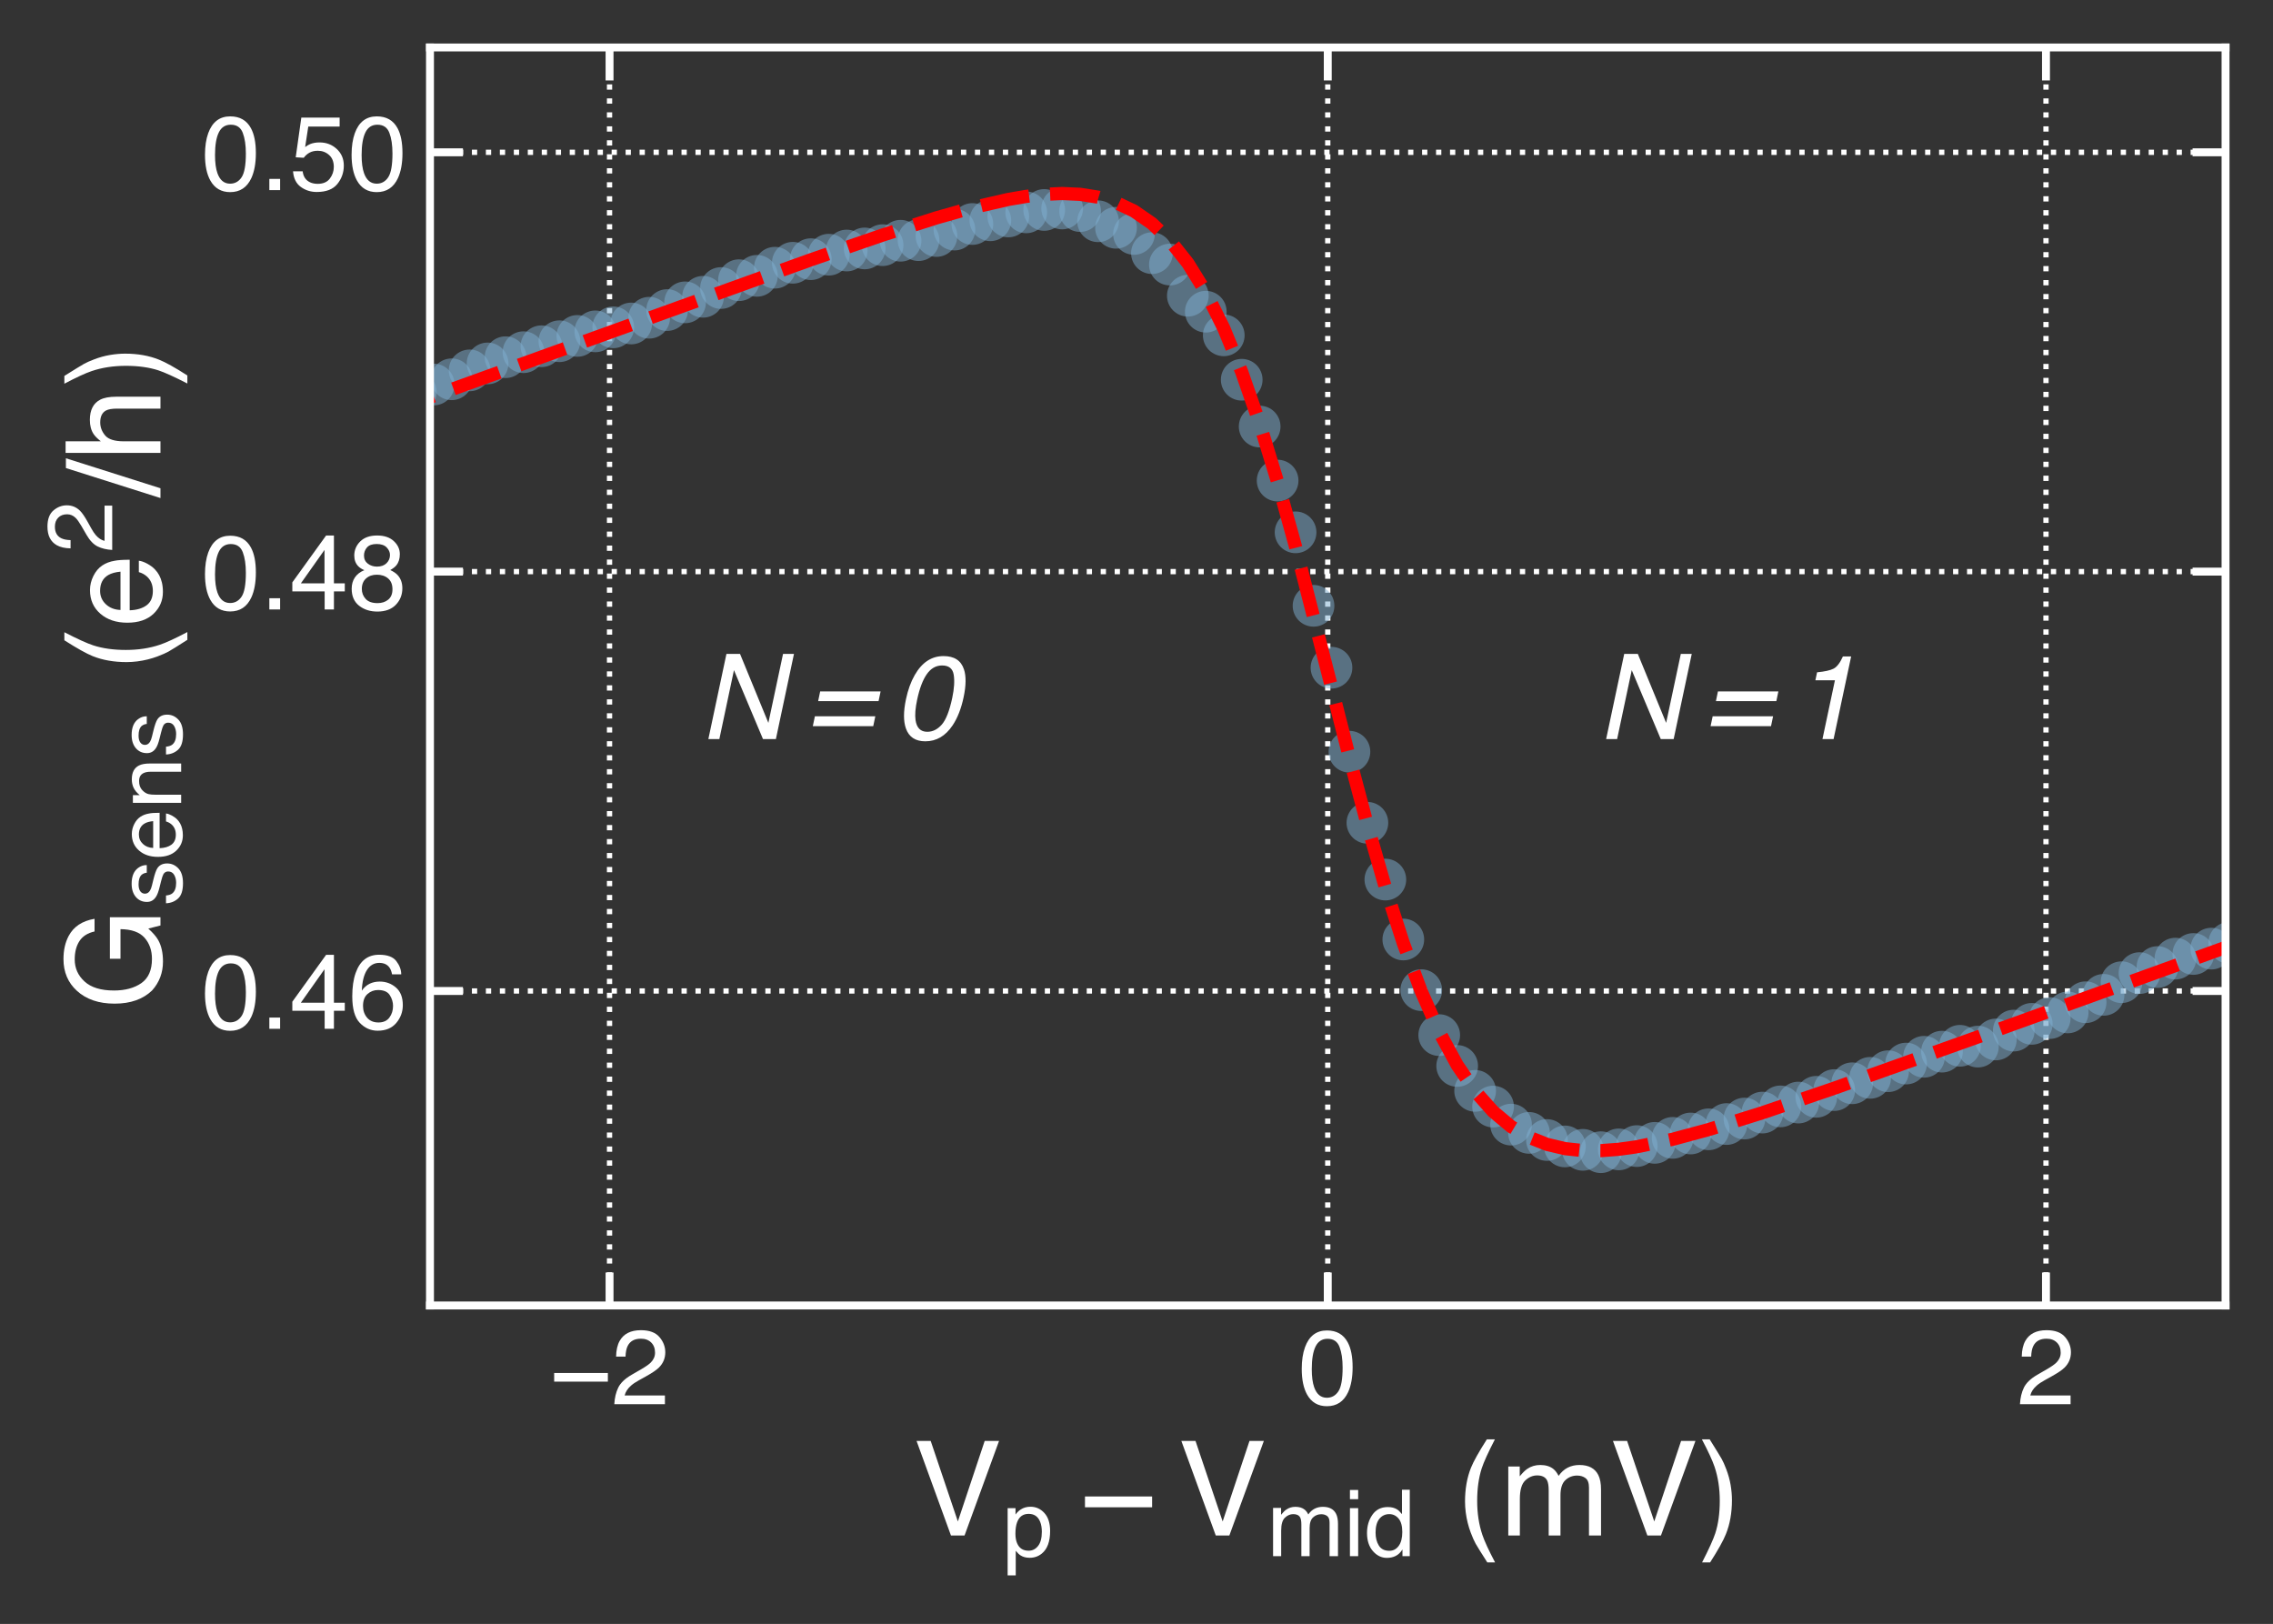 <?xml version="1.0" encoding="utf-8" standalone="no"?>
<!DOCTYPE svg PUBLIC "-//W3C//DTD SVG 1.1//EN"
  "http://www.w3.org/Graphics/SVG/1.1/DTD/svg11.dtd">
<!-- Created with matplotlib (http://matplotlib.org/) -->
<svg height="246.357pt" version="1.1" viewBox="0 0 344.858 246.357" width="344.858pt" xmlns="http://www.w3.org/2000/svg" xmlns:xlink="http://www.w3.org/1999/xlink">
 <rect x="0" y="0" width="344.858" height="246.357" fill="#333333" stroke="none"/>
 <defs>
  <style type="text/css">
*{stroke-linecap:butt;stroke-linejoin:round;}
  </style>
 </defs>
 <g id="figure_1">
  <g id="patch_1">
   <path d="M 0 246.357 
L 344.858 246.357 
L 344.858 0 
L 0 0 
z
" style="fill:none;"/>
  </g>
  <g id="axes_1">
   <g id="patch_2">
    <path d="M 65.237 198.044 
L 337.658 198.044 
L 337.658 7.2 
L 65.237 7.2 
z
" style="fill:none;"/>
   </g>
   <g id="matplotlib.axis_1">
    <g id="xtick_1">
     <g id="line2d_1">
      <path clip-path="url(#p0fcc541471)" d="M 92.48 198.044 
L 92.48 7.2 
" style="fill:none;stroke:#ffffff;stroke-dasharray:0.8,1.32;stroke-dashoffset:0;stroke-width:0.8;"/>
     </g>
     <g id="line2d_2">
      <defs>
       <path d="M 0 0 
L 0 -5 
" id="md309f6bdb4" style="stroke:#ffffff;stroke-width:1.2;"/>
      </defs>
      <g>
       <use style="fill:#ffffff;stroke:#ffffff;stroke-width:1.2;" x="92.48" xlink:href="#md309f6bdb4" y="198.044"/>
      </g>
     </g>
     <g id="line2d_3">
      <defs>
       <path d="M 0 0 
L 0 5 
" id="me3ece46b9e" style="stroke:#ffffff;stroke-width:1.2;"/>
      </defs>
      <g>
       <use style="fill:#ffffff;stroke:#ffffff;stroke-width:1.2;" x="92.48" xlink:href="#me3ece46b9e" y="7.2"/>
      </g>
     </g>
     <g id="text_1">
      <!-- −2 -->
      <defs>
       <path d="M 55.422 29.594 
L 55.422 21.391 
L 4.5 21.391 
L 4.5 29.594 
z
" id="Helvetica-2212"/>
       <path d="M 3.125 0 
Q 3.609 9.031 6.859 15.719 
Q 10.109 22.406 19.531 27.875 
L 28.906 33.297 
Q 35.203 36.969 37.75 39.547 
Q 41.75 43.609 41.75 48.828 
Q 41.75 54.938 38.078 58.516 
Q 34.422 62.109 28.328 62.109 
Q 19.281 62.109 15.828 55.281 
Q 13.969 51.609 13.766 45.125 
L 4.828 45.125 
Q 4.984 54.25 8.203 60.016 
Q 13.922 70.172 28.375 70.172 
Q 40.375 70.172 45.922 63.672 
Q 51.469 57.172 51.469 49.219 
Q 51.469 40.828 45.562 34.859 
Q 42.141 31.391 33.297 26.469 
L 26.609 22.75 
Q 21.828 20.125 19.094 17.719 
Q 14.203 13.484 12.938 8.297 
L 51.125 8.297 
L 51.125 0 
L 3.125 0 
z
" id="Helvetica-32"/>
      </defs>
      <g style="fill:#ffffff;" transform="translate(83.358 213.022)scale(0.16 -0.16)">
       <use xlink:href="#Helvetica-2212"/>
       <use x="58.398" xlink:href="#Helvetica-32"/>
      </g>
     </g>
    </g>
    <g id="xtick_2">
     <g id="line2d_4">
      <path clip-path="url(#p0fcc541471)" d="M 201.447 198.044 
L 201.447 7.2 
" style="fill:none;stroke:#ffffff;stroke-dasharray:0.8,1.32;stroke-dashoffset:0;stroke-width:0.8;"/>
     </g>
     <g id="line2d_5">
      <g>
       <use style="fill:#ffffff;stroke:#ffffff;stroke-width:1.2;" x="201.447" xlink:href="#md309f6bdb4" y="198.044"/>
      </g>
     </g>
     <g id="line2d_6">
      <g>
       <use style="fill:#ffffff;stroke:#ffffff;stroke-width:1.2;" x="201.447" xlink:href="#me3ece46b9e" y="7.2"/>
      </g>
     </g>
     <g id="text_2">
      <!-- 0 -->
      <defs>
       <path d="M 27.047 69.922 
Q 40.625 69.922 46.688 58.734 
Q 51.375 50.094 51.375 35.062 
Q 51.375 20.797 47.125 11.469 
Q 40.969 -1.906 27 -1.906 
Q 14.406 -1.906 8.25 9.031 
Q 3.125 18.172 3.125 33.547 
Q 3.125 45.453 6.203 54 
Q 11.969 69.922 27.047 69.922 
z
M 26.953 6.109 
Q 33.797 6.109 37.844 12.156 
Q 41.891 18.219 41.891 34.719 
Q 41.891 46.625 38.953 54.312 
Q 36.031 62.016 27.594 62.016 
Q 19.828 62.016 16.234 54.703 
Q 12.641 47.406 12.641 33.203 
Q 12.641 22.516 14.938 16.016 
Q 18.453 6.109 26.953 6.109 
z
" id="Helvetica-30"/>
      </defs>
      <g style="fill:#ffffff;" transform="translate(196.999 213.022)scale(0.16 -0.16)">
       <use xlink:href="#Helvetica-30"/>
      </g>
     </g>
    </g>
    <g id="xtick_3">
     <g id="line2d_7">
      <path clip-path="url(#p0fcc541471)" d="M 310.416 198.044 
L 310.416 7.2 
" style="fill:none;stroke:#ffffff;stroke-dasharray:0.8,1.32;stroke-dashoffset:0;stroke-width:0.8;"/>
     </g>
     <g id="line2d_8">
      <g>
       <use style="fill:#ffffff;stroke:#ffffff;stroke-width:1.2;" x="310.416" xlink:href="#md309f6bdb4" y="198.044"/>
      </g>
     </g>
     <g id="line2d_9">
      <g>
       <use style="fill:#ffffff;stroke:#ffffff;stroke-width:1.2;" x="310.416" xlink:href="#me3ece46b9e" y="7.2"/>
      </g>
     </g>
     <g id="text_3">
      <!-- 2 -->
      <g style="fill:#ffffff;" transform="translate(305.967 213.022)scale(0.16 -0.16)">
       <use xlink:href="#Helvetica-32"/>
      </g>
     </g>
    </g>
    <g id="text_4">
     <!-- $V_{p} - V_{mid}$ (mV) -->
     <defs>
      <path d="M 13.281 71.734 
L 33.891 10.641 
L 54.25 71.734 
L 65.141 71.734 
L 38.969 0 
L 28.656 0 
L 2.547 71.734 
z
" id="Helvetica-56"/>
      <path d="M 28.516 5.906 
Q 34.672 5.906 38.75 11.062 
Q 42.828 16.219 42.828 26.469 
Q 42.828 32.719 41.016 37.203 
Q 37.594 45.844 28.516 45.844 
Q 19.391 45.844 16.016 36.719 
Q 14.203 31.844 14.203 24.312 
Q 14.203 18.266 16.016 14.016 
Q 19.438 5.906 28.516 5.906 
z
M 5.766 52.047 
L 14.312 52.047 
L 14.312 45.125 
Q 16.938 48.688 20.062 50.641 
Q 24.516 53.562 30.516 53.562 
Q 39.406 53.562 45.609 46.75 
Q 51.812 39.938 51.812 27.297 
Q 51.812 10.203 42.875 2.875 
Q 37.203 -1.766 29.688 -1.766 
Q 23.781 -1.766 19.781 0.828 
Q 17.438 2.297 14.547 5.859 
L 14.547 -20.844 
L 5.766 -20.844 
z
" id="Helvetica-70"/>
      <path d="M 6.453 52.297 
L 15.141 52.297 
L 15.141 44.875 
Q 18.266 48.734 20.797 50.484 
Q 25.141 53.469 30.672 53.469 
Q 36.922 53.469 40.719 50.391 
Q 42.875 48.641 44.625 45.219 
Q 47.562 49.422 51.516 51.438 
Q 55.469 53.469 60.406 53.469 
Q 70.953 53.469 74.75 45.844 
Q 76.812 41.75 76.812 34.812 
L 76.812 0 
L 67.672 0 
L 67.672 36.328 
Q 67.672 41.547 65.062 43.5 
Q 62.453 45.453 58.688 45.453 
Q 53.516 45.453 49.781 41.984 
Q 46.047 38.531 46.047 30.422 
L 46.047 0 
L 37.109 0 
L 37.109 34.125 
Q 37.109 39.453 35.844 41.891 
Q 33.844 45.562 28.375 45.562 
Q 23.391 45.562 19.312 41.703 
Q 15.234 37.844 15.234 27.734 
L 15.234 0 
L 6.453 0 
z
" id="Helvetica-6d"/>
      <path d="M 6.453 52.047 
L 15.375 52.047 
L 15.375 0 
L 6.453 0 
z
M 6.453 71.734 
L 15.375 71.734 
L 15.375 61.766 
L 6.453 61.766 
z
" id="Helvetica-69"/>
      <path d="M 12.016 25.531 
Q 12.016 17.141 15.578 11.469 
Q 19.141 5.812 27 5.812 
Q 33.109 5.812 37.031 11.062 
Q 40.969 16.312 40.969 26.125 
Q 40.969 36.031 36.906 40.797 
Q 32.859 45.562 26.906 45.562 
Q 20.266 45.562 16.141 40.484 
Q 12.016 35.406 12.016 25.531 
z
M 25.25 53.219 
Q 31.25 53.219 35.297 50.688 
Q 37.641 49.219 40.625 45.562 
L 40.625 71.969 
L 49.078 71.969 
L 49.078 0 
L 41.156 0 
L 41.156 7.281 
Q 38.094 2.438 33.891 0.281 
Q 29.688 -1.859 24.266 -1.859 
Q 15.531 -1.859 9.125 5.484 
Q 2.734 12.844 2.734 25.047 
Q 2.734 36.469 8.562 44.844 
Q 14.406 53.219 25.25 53.219 
z
" id="Helvetica-64"/>
      <path id="Helvetica-20"/>
      <path d="M 29.594 72.906 
Q 21.922 58.016 19.625 50.984 
Q 16.156 40.281 16.156 26.266 
Q 16.156 12.109 20.125 0.391 
Q 22.562 -6.844 29.734 -20.406 
L 23.828 -20.406 
Q 16.703 -9.281 14.984 -6.203 
Q 13.281 -3.125 11.281 2.156 
Q 8.547 9.375 7.469 17.578 
Q 6.938 21.828 6.938 25.688 
Q 6.938 40.141 11.469 51.422 
Q 14.359 58.594 23.484 72.906 
z
" id="Helvetica-28"/>
      <path d="M 3.469 -20.406 
Q 11.234 -5.281 13.484 1.656 
Q 16.891 12.156 16.891 26.266 
Q 16.891 40.375 12.938 52.094 
Q 10.5 59.328 3.328 72.906 
L 9.234 72.906 
Q 16.75 60.891 18.328 58.078 
Q 19.922 55.281 21.781 50.344 
Q 24.125 44.234 25.125 38.281 
Q 26.125 32.328 26.125 26.812 
Q 26.125 12.359 21.531 1.031 
Q 18.656 -6.25 9.578 -20.406 
z
" id="Helvetica-29"/>
     </defs>
     <g style="fill:#ffffff;" transform="translate(138.548 232.957)scale(0.2 -0.2)">
      <use transform="translate(0 0.094)" xlink:href="#Helvetica-56"/>
      <use transform="translate(67.614 -15.595)scale(0.7)" xlink:href="#Helvetica-70"/>
      <use transform="translate(125.82 0.094)" xlink:href="#Helvetica-2212"/>
      <use transform="translate(200.879 0.094)" xlink:href="#Helvetica-56"/>
      <use transform="translate(268.493 -15.595)scale(0.7)" xlink:href="#Helvetica-6d"/>
      <use transform="translate(326.804 -15.595)scale(0.7)" xlink:href="#Helvetica-69"/>
      <use transform="translate(342.355 -15.595)scale(0.7)" xlink:href="#Helvetica-64"/>
      <use transform="translate(383.901 0.094)" xlink:href="#Helvetica-20"/>
      <use transform="translate(411.684 0.094)" xlink:href="#Helvetica-28"/>
      <use transform="translate(444.985 0.094)" xlink:href="#Helvetica-6d"/>
      <use transform="translate(528.286 0.094)" xlink:href="#Helvetica-56"/>
      <use transform="translate(594.985 0.094)" xlink:href="#Helvetica-29"/>
     </g>
    </g>
   </g>
   <g id="matplotlib.axis_2">
    <g id="ytick_1">
     <g id="line2d_10">
      <path clip-path="url(#p0fcc541471)" d="M 65.237 150.333 
L 337.658 150.333 
" style="fill:none;stroke:#ffffff;stroke-dasharray:0.8,1.32;stroke-dashoffset:0;stroke-width:0.8;"/>
     </g>
     <g id="line2d_11">
      <defs>
       <path d="M 0 0 
L 5 0 
" id="mf4471d8f8a" style="stroke:#ffffff;stroke-width:1.2;"/>
      </defs>
      <g>
       <use style="fill:#ffffff;stroke:#ffffff;stroke-width:1.2;" x="65.237" xlink:href="#mf4471d8f8a" y="150.333"/>
      </g>
     </g>
     <g id="line2d_12">
      <defs>
       <path d="M 0 0 
L -5 0 
" id="m86f8fcb2cc" style="stroke:#ffffff;stroke-width:1.2;"/>
      </defs>
      <g>
       <use style="fill:#ffffff;stroke:#ffffff;stroke-width:1.2;" x="337.658" xlink:href="#m86f8fcb2cc" y="150.333"/>
      </g>
     </g>
     <g id="text_5">
      <!-- 0.46 -->
      <defs>
       <path d="M 8.547 10.641 
L 18.75 10.641 
L 18.75 0 
L 8.547 0 
z
" id="Helvetica-2e"/>
       <path d="M 33.062 24.75 
L 33.062 56.453 
L 10.641 24.75 
z
M 33.203 0 
L 33.203 17.094 
L 2.547 17.094 
L 2.547 25.688 
L 34.578 70.125 
L 42 70.125 
L 42 24.75 
L 52.297 24.75 
L 52.297 17.094 
L 42 17.094 
L 42 0 
z
" id="Helvetica-34"/>
       <path d="M 29.25 70.219 
Q 40.969 70.219 45.578 64.141 
Q 50.203 58.062 50.203 51.609 
L 41.5 51.609 
Q 40.719 55.766 39.016 58.109 
Q 35.844 62.5 29.391 62.5 
Q 22.016 62.5 17.672 55.688 
Q 13.328 48.875 12.844 36.188 
Q 15.875 40.625 20.453 42.828 
Q 24.656 44.781 29.828 44.781 
Q 38.625 44.781 45.156 39.156 
Q 51.703 33.547 51.703 22.406 
Q 51.703 12.891 45.5 5.531 
Q 39.312 -1.812 27.828 -1.812 
Q 18.016 -1.812 10.891 5.641 
Q 3.766 13.094 3.766 30.719 
Q 3.766 43.75 6.938 52.828 
Q 13.031 70.219 29.25 70.219 
z
M 28.609 6 
Q 35.547 6 38.984 10.656 
Q 42.438 15.328 42.438 21.688 
Q 42.438 27.047 39.359 31.906 
Q 36.281 36.766 28.172 36.766 
Q 22.516 36.766 18.234 33 
Q 13.969 29.25 13.969 21.688 
Q 13.969 15.047 17.844 10.516 
Q 21.734 6 28.609 6 
z
" id="Helvetica-36"/>
      </defs>
      <g style="fill:#ffffff;" transform="translate(30.6 156.072)scale(0.16 -0.16)">
       <use xlink:href="#Helvetica-30"/>
       <use x="55.615" xlink:href="#Helvetica-2e"/>
       <use x="83.398" xlink:href="#Helvetica-34"/>
       <use x="139.014" xlink:href="#Helvetica-36"/>
      </g>
     </g>
    </g>
    <g id="ytick_2">
     <g id="line2d_13">
      <path clip-path="url(#p0fcc541471)" d="M 65.237 86.718 
L 337.658 86.718 
" style="fill:none;stroke:#ffffff;stroke-dasharray:0.8,1.32;stroke-dashoffset:0;stroke-width:0.8;"/>
     </g>
     <g id="line2d_14">
      <g>
       <use style="fill:#ffffff;stroke:#ffffff;stroke-width:1.2;" x="65.237" xlink:href="#mf4471d8f8a" y="86.718"/>
      </g>
     </g>
     <g id="line2d_15">
      <g>
       <use style="fill:#ffffff;stroke:#ffffff;stroke-width:1.2;" x="337.658" xlink:href="#m86f8fcb2cc" y="86.718"/>
      </g>
     </g>
     <g id="text_6">
      <!-- 0.48 -->
      <defs>
       <path d="M 27.203 40.625 
Q 33.016 40.625 36.281 43.875 
Q 39.547 47.125 39.547 51.609 
Q 39.547 55.516 36.422 58.781 
Q 33.297 62.062 26.906 62.062 
Q 20.562 62.062 17.719 58.781 
Q 14.891 55.516 14.891 51.125 
Q 14.891 46.188 18.547 43.406 
Q 22.219 40.625 27.203 40.625 
z
M 27.734 6 
Q 33.844 6 37.859 9.297 
Q 41.891 12.594 41.891 19.141 
Q 41.891 25.922 37.734 29.438 
Q 33.594 32.953 27.094 32.953 
Q 20.797 32.953 16.812 29.359 
Q 12.844 25.781 12.844 19.438 
Q 12.844 13.969 16.484 9.984 
Q 20.125 6 27.734 6 
z
M 15.234 37.25 
Q 11.578 38.812 9.516 40.922 
Q 5.672 44.828 5.672 51.078 
Q 5.672 58.891 11.328 64.5 
Q 17 70.125 27.391 70.125 
Q 37.453 70.125 43.156 64.812 
Q 48.875 59.516 48.875 52.438 
Q 48.875 45.906 45.562 41.844 
Q 43.703 39.547 39.797 37.359 
Q 44.141 35.359 46.625 32.766 
Q 51.266 27.875 51.266 20.062 
Q 51.266 10.844 45.062 4.422 
Q 38.875 -2 27.547 -2 
Q 17.328 -2 10.266 3.531 
Q 3.219 9.078 3.219 19.625 
Q 3.219 25.828 6.25 30.344 
Q 9.281 34.859 15.234 37.25 
z
" id="Helvetica-38"/>
      </defs>
      <g style="fill:#ffffff;" transform="translate(30.6 92.457)scale(0.16 -0.16)">
       <use xlink:href="#Helvetica-30"/>
       <use x="55.615" xlink:href="#Helvetica-2e"/>
       <use x="83.398" xlink:href="#Helvetica-34"/>
       <use x="139.014" xlink:href="#Helvetica-38"/>
      </g>
     </g>
    </g>
    <g id="ytick_3">
     <g id="line2d_16">
      <path clip-path="url(#p0fcc541471)" d="M 65.237 23.104 
L 337.658 23.104 
" style="fill:none;stroke:#ffffff;stroke-dasharray:0.8,1.32;stroke-dashoffset:0;stroke-width:0.8;"/>
     </g>
     <g id="line2d_17">
      <g>
       <use style="fill:#ffffff;stroke:#ffffff;stroke-width:1.2;" x="65.237" xlink:href="#mf4471d8f8a" y="23.104"/>
      </g>
     </g>
     <g id="line2d_18">
      <g>
       <use style="fill:#ffffff;stroke:#ffffff;stroke-width:1.2;" x="337.658" xlink:href="#m86f8fcb2cc" y="23.104"/>
      </g>
     </g>
     <g id="text_7">
      <!-- 0.50 -->
      <defs>
       <path d="M 12.359 17.828 
Q 13.234 10.297 19.344 7.422 
Q 22.469 5.953 26.562 5.953 
Q 34.375 5.953 38.125 10.938 
Q 41.891 15.922 41.891 21.969 
Q 41.891 29.297 37.422 33.297 
Q 32.953 37.312 26.703 37.312 
Q 22.172 37.312 18.922 35.547 
Q 15.672 33.797 13.375 30.672 
L 5.766 31.109 
L 11.078 68.75 
L 47.406 68.75 
L 47.406 60.25 
L 17.672 60.25 
L 14.703 40.828 
Q 17.141 42.672 19.344 43.609 
Q 23.25 45.219 28.375 45.219 
Q 37.984 45.219 44.672 39.016 
Q 51.375 32.812 51.375 23.297 
Q 51.375 13.375 45.234 5.797 
Q 39.109 -1.766 25.688 -1.766 
Q 17.141 -1.766 10.562 3.047 
Q 4 7.859 3.219 17.828 
z
" id="Helvetica-35"/>
      </defs>
      <g style="fill:#ffffff;" transform="translate(30.6 28.842)scale(0.16 -0.16)">
       <use xlink:href="#Helvetica-30"/>
       <use x="55.615" xlink:href="#Helvetica-2e"/>
       <use x="83.398" xlink:href="#Helvetica-35"/>
       <use x="139.014" xlink:href="#Helvetica-30"/>
      </g>
     </g>
    </g>
    <g id="text_8">
     <!-- G$_{sens}$ $(e^2/h)$ -->
     <defs>
      <path d="M 38.625 73.578 
Q 48.734 73.578 56.109 69.672 
Q 66.797 64.062 69.188 50 
L 59.578 50 
Q 57.812 57.859 52.297 61.453 
Q 46.781 65.047 38.375 65.047 
Q 28.422 65.047 21.609 57.562 
Q 14.797 50.094 14.797 35.297 
Q 14.797 22.516 20.406 14.484 
Q 26.031 6.453 38.719 6.453 
Q 48.438 6.453 54.812 12.078 
Q 61.188 17.719 61.328 30.328 
L 38.875 30.328 
L 38.875 38.375 
L 70.359 38.375 
L 70.359 0 
L 64.109 0 
L 61.766 9.234 
Q 56.844 3.812 53.031 1.703 
Q 46.625 -1.906 36.766 -1.906 
Q 24.031 -1.906 14.844 6.344 
Q 4.828 16.703 4.828 34.766 
Q 4.828 52.781 14.594 63.422 
Q 23.875 73.578 38.625 73.578 
z
M 37.016 73.688 
z
" id="Helvetica-47"/>
      <path d="M 11.672 16.406 
Q 12.062 12.016 13.875 9.672 
Q 17.188 5.422 25.391 5.422 
Q 30.281 5.422 33.984 7.547 
Q 37.703 9.672 37.703 14.109 
Q 37.703 17.484 34.719 19.234 
Q 32.812 20.312 27.203 21.734 
L 20.219 23.484 
Q 13.531 25.141 10.359 27.203 
Q 4.688 30.766 4.688 37.062 
Q 4.688 44.484 10.031 49.062 
Q 15.375 53.656 24.422 53.656 
Q 36.234 53.656 41.453 46.734 
Q 44.734 42.328 44.625 37.25 
L 36.328 37.25 
Q 36.078 40.234 34.234 42.672 
Q 31.203 46.141 23.734 46.141 
Q 18.75 46.141 16.188 44.234 
Q 13.625 42.328 13.625 39.203 
Q 13.625 35.797 17 33.734 
Q 18.953 32.516 22.75 31.594 
L 28.562 30.172 
Q 38.031 27.875 41.266 25.734 
Q 46.391 22.359 46.391 15.141 
Q 46.391 8.156 41.094 3.078 
Q 35.797 -2 24.953 -2 
Q 13.281 -2 8.422 3.297 
Q 3.562 8.594 3.219 16.406 
z
M 24.656 53.562 
z
" id="Helvetica-73"/>
      <path d="M 28.219 53.469 
Q 33.797 53.469 39.016 50.859 
Q 44.234 48.25 46.969 44.094 
Q 49.609 40.141 50.484 34.859 
Q 51.266 31.25 51.266 23.344 
L 12.938 23.344 
Q 13.188 15.375 16.703 10.562 
Q 20.219 5.766 27.594 5.766 
Q 34.469 5.766 38.578 10.297 
Q 40.922 12.938 41.891 16.406 
L 50.531 16.406 
Q 50.203 13.531 48.266 9.984 
Q 46.344 6.453 43.953 4.203 
Q 39.938 0.297 34.031 -1.078 
Q 30.859 -1.859 26.859 -1.859 
Q 17.094 -1.859 10.297 5.25 
Q 3.516 12.359 3.516 25.141 
Q 3.516 37.75 10.344 45.609 
Q 17.188 53.469 28.219 53.469 
z
M 42.234 30.328 
Q 41.703 36.031 39.75 39.453 
Q 36.141 45.797 27.688 45.797 
Q 21.625 45.797 17.516 41.422 
Q 13.422 37.062 13.188 30.328 
z
M 27.391 53.562 
z
" id="Helvetica-65"/>
      <path d="M 6.453 52.297 
L 14.797 52.297 
L 14.797 44.875 
Q 18.5 49.469 22.656 51.469 
Q 26.812 53.469 31.891 53.469 
Q 43.016 53.469 46.922 45.703 
Q 49.078 41.453 49.078 33.547 
L 49.078 0 
L 40.141 0 
L 40.141 32.953 
Q 40.141 37.75 38.719 40.672 
Q 36.375 45.562 30.219 45.562 
Q 27.094 45.562 25.094 44.922 
Q 21.484 43.844 18.75 40.625 
Q 16.547 38.031 15.891 35.266 
Q 15.234 32.516 15.234 27.391 
L 15.234 0 
L 6.453 0 
z
M 27.094 53.562 
z
" id="Helvetica-6e"/>
      <path d="M 22.75 71.734 
L 30.172 71.734 
L 7.422 0 
L 0 0 
z
" id="Helvetica-2f"/>
      <path d="M 6.453 71.969 
L 15.234 71.969 
L 15.234 45.219 
Q 18.359 49.172 20.844 50.781 
Q 25.094 53.562 31.453 53.562 
Q 42.828 53.562 46.875 45.609 
Q 49.078 41.266 49.078 33.547 
L 49.078 0 
L 40.047 0 
L 40.047 32.953 
Q 40.047 38.719 38.578 41.406 
Q 36.188 45.703 29.594 45.703 
Q 24.125 45.703 19.672 41.938 
Q 15.234 38.188 15.234 27.734 
L 15.234 0 
L 6.453 0 
z
" id="Helvetica-68"/>
     </defs>
     <g style="fill:#ffffff;" transform="translate(24.4 153.222)rotate(-90)scale(0.2 -0.2)">
      <use transform="translate(0 0.272)" xlink:href="#Helvetica-47"/>
      <use transform="translate(78.698 -15.417)scale(0.7)" xlink:href="#Helvetica-73"/>
      <use transform="translate(113.698 -15.417)scale(0.7)" xlink:href="#Helvetica-65"/>
      <use transform="translate(152.629 -15.417)scale(0.7)" xlink:href="#Helvetica-6e"/>
      <use transform="translate(191.56 -15.417)scale(0.7)" xlink:href="#Helvetica-73"/>
      <use transform="translate(229.175 0.272)" xlink:href="#Helvetica-20"/>
      <use transform="translate(256.958 0.272)" xlink:href="#Helvetica-28"/>
      <use transform="translate(290.259 0.272)" xlink:href="#Helvetica-65"/>
      <use transform="translate(346.789 36.88)scale(0.7)" xlink:href="#Helvetica-32"/>
      <use transform="translate(388.334 0.272)" xlink:href="#Helvetica-2f"/>
      <use transform="translate(416.118 0.272)" xlink:href="#Helvetica-68"/>
      <use transform="translate(471.733 0.272)" xlink:href="#Helvetica-29"/>
     </g>
    </g>
   </g>
   <g id="PathCollection_1">
    <defs>
     <path d="M 0 3.162 
C 0.839 3.162 1.643 2.829 2.236 2.236 
C 2.829 1.643 3.162 0.839 3.162 0 
C 3.162 -0.839 2.829 -1.643 2.236 -2.236 
C 1.643 -2.829 0.839 -3.162 0 -3.162 
C -0.839 -3.162 -1.643 -2.829 -2.236 -2.236 
C -2.829 -1.643 -3.162 -0.839 -3.162 0 
C -3.162 0.839 -2.829 1.643 -2.236 2.236 
C -1.643 2.829 -0.839 3.162 0 3.162 
z
" id="meac1e14980"/>
    </defs>
    <g clip-path="url(#p0fcc541471)">
     <use style="fill:#81b1d2;fill-opacity:0.5;" x="-1" xlink:href="#meac1e14980" y="82.164"/>
     <use style="fill:#81b1d2;fill-opacity:0.5;" x="0.422" xlink:href="#meac1e14980" y="81.539"/>
     <use style="fill:#81b1d2;fill-opacity:0.5;" x="3.146" xlink:href="#meac1e14980" y="80.846"/>
     <use style="fill:#81b1d2;fill-opacity:0.5;" x="5.87" xlink:href="#meac1e14980" y="80.121"/>
     <use style="fill:#81b1d2;fill-opacity:0.5;" x="8.595" xlink:href="#meac1e14980" y="79.394"/>
     <use style="fill:#81b1d2;fill-opacity:0.5;" x="11.319" xlink:href="#meac1e14980" y="78.668"/>
     <use style="fill:#81b1d2;fill-opacity:0.5;" x="14.043" xlink:href="#meac1e14980" y="77.823"/>
     <use style="fill:#81b1d2;fill-opacity:0.5;" x="16.767" xlink:href="#meac1e14980" y="76.993"/>
     <use style="fill:#81b1d2;fill-opacity:0.5;" x="19.491" xlink:href="#meac1e14980" y="76.463"/>
     <use style="fill:#81b1d2;fill-opacity:0.5;" x="22.216" xlink:href="#meac1e14980" y="75.327"/>
     <use style="fill:#81b1d2;fill-opacity:0.5;" x="24.94" xlink:href="#meac1e14980" y="74.413"/>
     <use style="fill:#81b1d2;fill-opacity:0.5;" x="27.664" xlink:href="#meac1e14980" y="73.33"/>
     <use style="fill:#81b1d2;fill-opacity:0.5;" x="30.388" xlink:href="#meac1e14980" y="72.066"/>
     <use style="fill:#81b1d2;fill-opacity:0.5;" x="33.112" xlink:href="#meac1e14980" y="70.956"/>
     <use style="fill:#81b1d2;fill-opacity:0.5;" x="35.837" xlink:href="#meac1e14980" y="69.577"/>
     <use style="fill:#81b1d2;fill-opacity:0.5;" x="38.561" xlink:href="#meac1e14980" y="68.639"/>
     <use style="fill:#81b1d2;fill-opacity:0.5;" x="41.285" xlink:href="#meac1e14980" y="67.338"/>
     <use style="fill:#81b1d2;fill-opacity:0.5;" x="44.009" xlink:href="#meac1e14980" y="66.578"/>
     <use style="fill:#81b1d2;fill-opacity:0.5;" x="46.733" xlink:href="#meac1e14980" y="65.163"/>
     <use style="fill:#81b1d2;fill-opacity:0.5;" x="49.458" xlink:href="#meac1e14980" y="64.365"/>
     <use style="fill:#81b1d2;fill-opacity:0.5;" x="52.182" xlink:href="#meac1e14980" y="63.655"/>
     <use style="fill:#81b1d2;fill-opacity:0.5;" x="54.906" xlink:href="#meac1e14980" y="62.56"/>
     <use style="fill:#81b1d2;fill-opacity:0.5;" x="57.63" xlink:href="#meac1e14980" y="61.768"/>
     <use style="fill:#81b1d2;fill-opacity:0.5;" x="60.354" xlink:href="#meac1e14980" y="60.72"/>
     <use style="fill:#81b1d2;fill-opacity:0.5;" x="63.079" xlink:href="#meac1e14980" y="59.459"/>
     <use style="fill:#81b1d2;fill-opacity:0.5;" x="65.803" xlink:href="#meac1e14980" y="58.332"/>
     <use style="fill:#81b1d2;fill-opacity:0.5;" x="68.527" xlink:href="#meac1e14980" y="57.539"/>
     <use style="fill:#81b1d2;fill-opacity:0.5;" x="71.251" xlink:href="#meac1e14980" y="56.187"/>
     <use style="fill:#81b1d2;fill-opacity:0.5;" x="73.975" xlink:href="#meac1e14980" y="55.132"/>
     <use style="fill:#81b1d2;fill-opacity:0.5;" x="76.7" xlink:href="#meac1e14980" y="54.19"/>
     <use style="fill:#81b1d2;fill-opacity:0.5;" x="79.424" xlink:href="#meac1e14980" y="53.429"/>
     <use style="fill:#81b1d2;fill-opacity:0.5;" x="82.148" xlink:href="#meac1e14980" y="52.528"/>
     <use style="fill:#81b1d2;fill-opacity:0.5;" x="84.872" xlink:href="#meac1e14980" y="51.766"/>
     <use style="fill:#81b1d2;fill-opacity:0.5;" x="87.596" xlink:href="#meac1e14980" y="50.96"/>
     <use style="fill:#81b1d2;fill-opacity:0.5;" x="90.321" xlink:href="#meac1e14980" y="50.269"/>
     <use style="fill:#81b1d2;fill-opacity:0.5;" x="93.045" xlink:href="#meac1e14980" y="49.658"/>
     <use style="fill:#81b1d2;fill-opacity:0.5;" x="95.769" xlink:href="#meac1e14980" y="49.073"/>
     <use style="fill:#81b1d2;fill-opacity:0.5;" x="98.493" xlink:href="#meac1e14980" y="48.202"/>
     <use style="fill:#81b1d2;fill-opacity:0.5;" x="101.217" xlink:href="#meac1e14980" y="47.039"/>
     <use style="fill:#81b1d2;fill-opacity:0.5;" x="103.942" xlink:href="#meac1e14980" y="45.868"/>
     <use style="fill:#81b1d2;fill-opacity:0.5;" x="106.666" xlink:href="#meac1e14980" y="45.022"/>
     <use style="fill:#81b1d2;fill-opacity:0.5;" x="109.39" xlink:href="#meac1e14980" y="43.696"/>
     <use style="fill:#81b1d2;fill-opacity:0.5;" x="112.114" xlink:href="#meac1e14980" y="42.507"/>
     <use style="fill:#81b1d2;fill-opacity:0.5;" x="114.838" xlink:href="#meac1e14980" y="41.843"/>
     <use style="fill:#81b1d2;fill-opacity:0.5;" x="117.563" xlink:href="#meac1e14980" y="40.613"/>
     <use style="fill:#81b1d2;fill-opacity:0.5;" x="120.287" xlink:href="#meac1e14980" y="39.864"/>
     <use style="fill:#81b1d2;fill-opacity:0.5;" x="123.011" xlink:href="#meac1e14980" y="39.319"/>
     <use style="fill:#81b1d2;fill-opacity:0.5;" x="125.735" xlink:href="#meac1e14980" y="38.64"/>
     <use style="fill:#81b1d2;fill-opacity:0.5;" x="128.459" xlink:href="#meac1e14980" y="38.005"/>
     <use style="fill:#81b1d2;fill-opacity:0.5;" x="131.184" xlink:href="#meac1e14980" y="37.69"/>
     <use style="fill:#81b1d2;fill-opacity:0.5;" x="133.908" xlink:href="#meac1e14980" y="37.194"/>
     <use style="fill:#81b1d2;fill-opacity:0.5;" x="136.632" xlink:href="#meac1e14980" y="36.523"/>
     <use style="fill:#81b1d2;fill-opacity:0.5;" x="139.356" xlink:href="#meac1e14980" y="36.432"/>
     <use style="fill:#81b1d2;fill-opacity:0.5;" x="142.08" xlink:href="#meac1e14980" y="35.802"/>
     <use style="fill:#81b1d2;fill-opacity:0.5;" x="144.805" xlink:href="#meac1e14980" y="34.828"/>
     <use style="fill:#81b1d2;fill-opacity:0.5;" x="147.529" xlink:href="#meac1e14980" y="33.983"/>
     <use style="fill:#81b1d2;fill-opacity:0.5;" x="150.253" xlink:href="#meac1e14980" y="33.418"/>
     <use style="fill:#81b1d2;fill-opacity:0.5;" x="152.977" xlink:href="#meac1e14980" y="32.838"/>
     <use style="fill:#81b1d2;fill-opacity:0.5;" x="155.701" xlink:href="#meac1e14980" y="32.216"/>
     <use style="fill:#81b1d2;fill-opacity:0.5;" x="158.426" xlink:href="#meac1e14980" y="31.852"/>
     <use style="fill:#81b1d2;fill-opacity:0.5;" x="161.15" xlink:href="#meac1e14980" y="31.63"/>
     <use style="fill:#81b1d2;fill-opacity:0.5;" x="163.874" xlink:href="#meac1e14980" y="32.02"/>
     <use style="fill:#81b1d2;fill-opacity:0.5;" x="166.598" xlink:href="#meac1e14980" y="33.568"/>
     <use style="fill:#81b1d2;fill-opacity:0.5;" x="169.322" xlink:href="#meac1e14980" y="34.557"/>
     <use style="fill:#81b1d2;fill-opacity:0.5;" x="172.047" xlink:href="#meac1e14980" y="35.49"/>
     <use style="fill:#81b1d2;fill-opacity:0.5;" x="174.771" xlink:href="#meac1e14980" y="38.402"/>
     <use style="fill:#81b1d2;fill-opacity:0.5;" x="177.495" xlink:href="#meac1e14980" y="40.135"/>
     <use style="fill:#81b1d2;fill-opacity:0.5;" x="180.219" xlink:href="#meac1e14980" y="44.86"/>
     <use style="fill:#81b1d2;fill-opacity:0.5;" x="182.943" xlink:href="#meac1e14980" y="47.285"/>
     <use style="fill:#81b1d2;fill-opacity:0.5;" x="185.668" xlink:href="#meac1e14980" y="50.872"/>
     <use style="fill:#81b1d2;fill-opacity:0.5;" x="188.392" xlink:href="#meac1e14980" y="57.608"/>
     <use style="fill:#81b1d2;fill-opacity:0.5;" x="191.116" xlink:href="#meac1e14980" y="64.709"/>
     <use style="fill:#81b1d2;fill-opacity:0.5;" x="193.84" xlink:href="#meac1e14980" y="72.906"/>
     <use style="fill:#81b1d2;fill-opacity:0.5;" x="196.564" xlink:href="#meac1e14980" y="80.757"/>
     <use style="fill:#81b1d2;fill-opacity:0.5;" x="199.289" xlink:href="#meac1e14980" y="91.903"/>
     <use style="fill:#81b1d2;fill-opacity:0.5;" x="202.013" xlink:href="#meac1e14980" y="101.294"/>
     <use style="fill:#81b1d2;fill-opacity:0.5;" x="204.737" xlink:href="#meac1e14980" y="114.037"/>
     <use style="fill:#81b1d2;fill-opacity:0.5;" x="207.461" xlink:href="#meac1e14980" y="124.821"/>
     <use style="fill:#81b1d2;fill-opacity:0.5;" x="210.185" xlink:href="#meac1e14980" y="133.433"/>
     <use style="fill:#81b1d2;fill-opacity:0.5;" x="212.91" xlink:href="#meac1e14980" y="142.526"/>
     <use style="fill:#81b1d2;fill-opacity:0.5;" x="215.634" xlink:href="#meac1e14980" y="150.206"/>
     <use style="fill:#81b1d2;fill-opacity:0.5;" x="218.358" xlink:href="#meac1e14980" y="157.032"/>
     <use style="fill:#81b1d2;fill-opacity:0.5;" x="221.082" xlink:href="#meac1e14980" y="161.707"/>
     <use style="fill:#81b1d2;fill-opacity:0.5;" x="223.806" xlink:href="#meac1e14980" y="165.487"/>
     <use style="fill:#81b1d2;fill-opacity:0.5;" x="226.531" xlink:href="#meac1e14980" y="167.875"/>
     <use style="fill:#81b1d2;fill-opacity:0.5;" x="229.255" xlink:href="#meac1e14980" y="170.609"/>
     <use style="fill:#81b1d2;fill-opacity:0.5;" x="231.979" xlink:href="#meac1e14980" y="171.861"/>
     <use style="fill:#81b1d2;fill-opacity:0.5;" x="234.703" xlink:href="#meac1e14980" y="172.943"/>
     <use style="fill:#81b1d2;fill-opacity:0.5;" x="237.427" xlink:href="#meac1e14980" y="173.916"/>
     <use style="fill:#81b1d2;fill-opacity:0.5;" x="240.152" xlink:href="#meac1e14980" y="174.434"/>
     <use style="fill:#81b1d2;fill-opacity:0.5;" x="242.876" xlink:href="#meac1e14980" y="174.793"/>
     <use style="fill:#81b1d2;fill-opacity:0.5;" x="245.6" xlink:href="#meac1e14980" y="174.367"/>
     <use style="fill:#81b1d2;fill-opacity:0.5;" x="248.324" xlink:href="#meac1e14980" y="173.866"/>
     <use style="fill:#81b1d2;fill-opacity:0.5;" x="251.048" xlink:href="#meac1e14980" y="173.375"/>
     <use style="fill:#81b1d2;fill-opacity:0.5;" x="253.773" xlink:href="#meac1e14980" y="172.618"/>
     <use style="fill:#81b1d2;fill-opacity:0.5;" x="256.497" xlink:href="#meac1e14980" y="171.956"/>
     <use style="fill:#81b1d2;fill-opacity:0.5;" x="259.221" xlink:href="#meac1e14980" y="171.321"/>
     <use style="fill:#81b1d2;fill-opacity:0.5;" x="261.945" xlink:href="#meac1e14980" y="170.522"/>
     <use style="fill:#81b1d2;fill-opacity:0.5;" x="264.669" xlink:href="#meac1e14980" y="169.688"/>
     <use style="fill:#81b1d2;fill-opacity:0.5;" x="267.394" xlink:href="#meac1e14980" y="168.782"/>
     <use style="fill:#81b1d2;fill-opacity:0.5;" x="270.118" xlink:href="#meac1e14980" y="167.844"/>
     <use style="fill:#81b1d2;fill-opacity:0.5;" x="272.842" xlink:href="#meac1e14980" y="167.263"/>
     <use style="fill:#81b1d2;fill-opacity:0.5;" x="275.566" xlink:href="#meac1e14980" y="166.388"/>
     <use style="fill:#81b1d2;fill-opacity:0.5;" x="278.29" xlink:href="#meac1e14980" y="165.37"/>
     <use style="fill:#81b1d2;fill-opacity:0.5;" x="281.015" xlink:href="#meac1e14980" y="164.336"/>
     <use style="fill:#81b1d2;fill-opacity:0.5;" x="283.739" xlink:href="#meac1e14980" y="163.514"/>
     <use style="fill:#81b1d2;fill-opacity:0.5;" x="286.463" xlink:href="#meac1e14980" y="162.508"/>
     <use style="fill:#81b1d2;fill-opacity:0.5;" x="289.187" xlink:href="#meac1e14980" y="161.346"/>
     <use style="fill:#81b1d2;fill-opacity:0.5;" x="291.911" xlink:href="#meac1e14980" y="160.318"/>
     <use style="fill:#81b1d2;fill-opacity:0.5;" x="294.636" xlink:href="#meac1e14980" y="159.539"/>
     <use style="fill:#81b1d2;fill-opacity:0.5;" x="297.36" xlink:href="#meac1e14980" y="158.651"/>
     <use style="fill:#81b1d2;fill-opacity:0.5;" x="300.084" xlink:href="#meac1e14980" y="158.774"/>
     <use style="fill:#81b1d2;fill-opacity:0.5;" x="302.808" xlink:href="#meac1e14980" y="157.691"/>
     <use style="fill:#81b1d2;fill-opacity:0.5;" x="305.532" xlink:href="#meac1e14980" y="156.344"/>
     <use style="fill:#81b1d2;fill-opacity:0.5;" x="308.257" xlink:href="#meac1e14980" y="155.321"/>
     <use style="fill:#81b1d2;fill-opacity:0.5;" x="310.981" xlink:href="#meac1e14980" y="154.448"/>
     <use style="fill:#81b1d2;fill-opacity:0.5;" x="313.705" xlink:href="#meac1e14980" y="153.59"/>
     <use style="fill:#81b1d2;fill-opacity:0.5;" x="316.429" xlink:href="#meac1e14980" y="152.044"/>
     <use style="fill:#81b1d2;fill-opacity:0.5;" x="319.153" xlink:href="#meac1e14980" y="150.922"/>
     <use style="fill:#81b1d2;fill-opacity:0.5;" x="321.878" xlink:href="#meac1e14980" y="149.004"/>
     <use style="fill:#81b1d2;fill-opacity:0.5;" x="324.602" xlink:href="#meac1e14980" y="147.622"/>
     <use style="fill:#81b1d2;fill-opacity:0.5;" x="327.326" xlink:href="#meac1e14980" y="146.706"/>
     <use style="fill:#81b1d2;fill-opacity:0.5;" x="330.05" xlink:href="#meac1e14980" y="145.427"/>
     <use style="fill:#81b1d2;fill-opacity:0.5;" x="332.774" xlink:href="#meac1e14980" y="144.721"/>
     <use style="fill:#81b1d2;fill-opacity:0.5;" x="335.499" xlink:href="#meac1e14980" y="143.911"/>
     <use style="fill:#81b1d2;fill-opacity:0.5;" x="338.223" xlink:href="#meac1e14980" y="143.035"/>
     <use style="fill:#81b1d2;fill-opacity:0.5;" x="340.947" xlink:href="#meac1e14980" y="142.227"/>
     <use style="fill:#81b1d2;fill-opacity:0.5;" x="343.671" xlink:href="#meac1e14980" y="141.003"/>
     <use style="fill:#81b1d2;fill-opacity:0.5;" x="346.395" xlink:href="#meac1e14980" y="140.211"/>
     <use style="fill:#81b1d2;fill-opacity:0.5;" x="349.12" xlink:href="#meac1e14980" y="139.473"/>
     <use style="fill:#81b1d2;fill-opacity:0.5;" x="351.844" xlink:href="#meac1e14980" y="139.155"/>
     <use style="fill:#81b1d2;fill-opacity:0.5;" x="354.568" xlink:href="#meac1e14980" y="137.872"/>
     <use style="fill:#81b1d2;fill-opacity:0.5;" x="357.292" xlink:href="#meac1e14980" y="136.845"/>
     <use style="fill:#81b1d2;fill-opacity:0.5;" x="360.016" xlink:href="#meac1e14980" y="136.073"/>
     <use style="fill:#81b1d2;fill-opacity:0.5;" x="362.741" xlink:href="#meac1e14980" y="135.291"/>
     <use style="fill:#81b1d2;fill-opacity:0.5;" x="365.465" xlink:href="#meac1e14980" y="134.259"/>
     <use style="fill:#81b1d2;fill-opacity:0.5;" x="368.189" xlink:href="#meac1e14980" y="133.481"/>
     <use style="fill:#81b1d2;fill-opacity:0.5;" x="370.913" xlink:href="#meac1e14980" y="132.045"/>
     <use style="fill:#81b1d2;fill-opacity:0.5;" x="373.637" xlink:href="#meac1e14980" y="130.705"/>
     <use style="fill:#81b1d2;fill-opacity:0.5;" x="376.362" xlink:href="#meac1e14980" y="130.162"/>
     <use style="fill:#81b1d2;fill-opacity:0.5;" x="379.086" xlink:href="#meac1e14980" y="128.948"/>
     <use style="fill:#81b1d2;fill-opacity:0.5;" x="381.81" xlink:href="#meac1e14980" y="127.452"/>
     <use style="fill:#81b1d2;fill-opacity:0.5;" x="384.534" xlink:href="#meac1e14980" y="125.969"/>
     <use style="fill:#81b1d2;fill-opacity:0.5;" x="387.258" xlink:href="#meac1e14980" y="124.642"/>
     <use style="fill:#81b1d2;fill-opacity:0.5;" x="389.983" xlink:href="#meac1e14980" y="123.949"/>
     <use style="fill:#81b1d2;fill-opacity:0.5;" x="392.707" xlink:href="#meac1e14980" y="123.173"/>
     <use style="fill:#81b1d2;fill-opacity:0.5;" x="395.431" xlink:href="#meac1e14980" y="122.411"/>
     <use style="fill:#81b1d2;fill-opacity:0.5;" x="398.155" xlink:href="#meac1e14980" y="121.437"/>
     <use style="fill:#81b1d2;fill-opacity:0.5;" x="400.879" xlink:href="#meac1e14980" y="120.37"/>
     <use style="fill:#81b1d2;fill-opacity:0.5;" x="403.604" xlink:href="#meac1e14980" y="119.883"/>
     <use style="fill:#81b1d2;fill-opacity:0.5;" x="406.328" xlink:href="#meac1e14980" y="119.287"/>
     <use style="fill:#81b1d2;fill-opacity:0.5;" x="409.052" xlink:href="#meac1e14980" y="118.928"/>
     <use style="fill:#81b1d2;fill-opacity:0.5;" x="411.776" xlink:href="#meac1e14980" y="117.767"/>
     <use style="fill:#81b1d2;fill-opacity:0.5;" x="414.5" xlink:href="#meac1e14980" y="117.318"/>
     <use style="fill:#81b1d2;fill-opacity:0.5;" x="417.225" xlink:href="#meac1e14980" y="116.191"/>
     <use style="fill:#81b1d2;fill-opacity:0.5;" x="419.949" xlink:href="#meac1e14980" y="115.238"/>
     <use style="fill:#81b1d2;fill-opacity:0.5;" x="422.673" xlink:href="#meac1e14980" y="114.32"/>
     <use style="fill:#81b1d2;fill-opacity:0.5;" x="425.397" xlink:href="#meac1e14980" y="112.932"/>
     <use style="fill:#81b1d2;fill-opacity:0.5;" x="428.121" xlink:href="#meac1e14980" y="111.836"/>
     <use style="fill:#81b1d2;fill-opacity:0.5;" x="430.846" xlink:href="#meac1e14980" y="110.631"/>
     <use style="fill:#81b1d2;fill-opacity:0.5;" x="433.57" xlink:href="#meac1e14980" y="109.411"/>
     <use style="fill:#81b1d2;fill-opacity:0.5;" x="436.294" xlink:href="#meac1e14980" y="107.783"/>
     <use style="fill:#81b1d2;fill-opacity:0.5;" x="439.018" xlink:href="#meac1e14980" y="106.613"/>
     <use style="fill:#81b1d2;fill-opacity:0.5;" x="441.742" xlink:href="#meac1e14980" y="104.788"/>
     <use style="fill:#81b1d2;fill-opacity:0.5;" x="444.467" xlink:href="#meac1e14980" y="104.305"/>
     <use style="fill:#81b1d2;fill-opacity:0.5;" x="447.191" xlink:href="#meac1e14980" y="103.468"/>
     <use style="fill:#81b1d2;fill-opacity:0.5;" x="449.915" xlink:href="#meac1e14980" y="101.818"/>
     <use style="fill:#81b1d2;fill-opacity:0.5;" x="452.639" xlink:href="#meac1e14980" y="100.972"/>
     <use style="fill:#81b1d2;fill-opacity:0.5;" x="455.363" xlink:href="#meac1e14980" y="100.014"/>
     <use style="fill:#81b1d2;fill-opacity:0.5;" x="458.088" xlink:href="#meac1e14980" y="99.183"/>
     <use style="fill:#81b1d2;fill-opacity:0.5;" x="460.812" xlink:href="#meac1e14980" y="98.093"/>
     <use style="fill:#81b1d2;fill-opacity:0.5;" x="463.536" xlink:href="#meac1e14980" y="97.791"/>
     <use style="fill:#81b1d2;fill-opacity:0.5;" x="466.26" xlink:href="#meac1e14980" y="96.226"/>
     <use style="fill:#81b1d2;fill-opacity:0.5;" x="468.984" xlink:href="#meac1e14980" y="95.263"/>
     <use style="fill:#81b1d2;fill-opacity:0.5;" x="471.709" xlink:href="#meac1e14980" y="94.589"/>
     <use style="fill:#81b1d2;fill-opacity:0.5;" x="474.433" xlink:href="#meac1e14980" y="93.113"/>
     <use style="fill:#81b1d2;fill-opacity:0.5;" x="477.157" xlink:href="#meac1e14980" y="92.523"/>
     <use style="fill:#81b1d2;fill-opacity:0.5;" x="479.881" xlink:href="#meac1e14980" y="91.148"/>
     <use style="fill:#81b1d2;fill-opacity:0.5;" x="482.605" xlink:href="#meac1e14980" y="90.255"/>
     <use style="fill:#81b1d2;fill-opacity:0.5;" x="485.33" xlink:href="#meac1e14980" y="89.156"/>
     <use style="fill:#81b1d2;fill-opacity:0.5;" x="488.054" xlink:href="#meac1e14980" y="88.271"/>
     <use style="fill:#81b1d2;fill-opacity:0.5;" x="490.778" xlink:href="#meac1e14980" y="87.043"/>
     <use style="fill:#81b1d2;fill-opacity:0.5;" x="493.502" xlink:href="#meac1e14980" y="86.19"/>
     <use style="fill:#81b1d2;fill-opacity:0.5;" x="496.226" xlink:href="#meac1e14980" y="85.577"/>
    </g>
   </g>
   <g id="line2d_19">
    <path clip-path="url(#p0fcc541471)" d="M -1 84.174 
L 123.011 39.414 
L 133.908 35.661 
L 142.08 33.049 
L 147.529 31.508 
L 152.977 30.256 
L 155.701 29.793 
L 158.426 29.48 
L 161.15 29.358 
L 163.874 29.48 
L 166.598 29.91 
L 169.322 30.725 
L 172.047 32.019 
L 174.771 33.9 
L 177.495 36.491 
L 180.219 39.922 
L 182.943 44.32 
L 185.668 49.798 
L 188.392 56.43 
L 191.116 64.231 
L 193.84 73.128 
L 196.564 82.95 
L 202.013 104.215 
L 204.737 114.919 
L 207.461 125.164 
L 210.185 134.63 
L 212.91 143.086 
L 215.634 150.405 
L 218.358 156.553 
L 221.082 161.571 
L 223.806 165.552 
L 226.531 168.618 
L 229.255 170.899 
L 231.979 172.523 
L 234.703 173.606 
L 237.427 174.251 
L 240.152 174.544 
L 242.876 174.558 
L 245.6 174.351 
L 248.324 173.971 
L 253.773 172.834 
L 259.221 171.364 
L 267.394 168.807 
L 278.29 165.085 
L 300.084 157.307 
L 345.858 140.762 
L 345.858 140.762 
" style="fill:none;stroke:#ff0000;stroke-dasharray:7.4,3.2;stroke-dashoffset:0;stroke-width:2;"/>
   </g>
   <g id="patch_3">
    <path d="M 65.237 198.044 
L 65.237 7.2 
" style="fill:none;stroke:#ffffff;stroke-linecap:square;stroke-linejoin:miter;stroke-width:1.2;"/>
   </g>
   <g id="patch_4">
    <path d="M 337.658 198.044 
L 337.658 7.2 
" style="fill:none;stroke:#ffffff;stroke-linecap:square;stroke-linejoin:miter;stroke-width:1.2;"/>
   </g>
   <g id="patch_5">
    <path d="M 65.237 198.044 
L 337.658 198.044 
" style="fill:none;stroke:#ffffff;stroke-linecap:square;stroke-linejoin:miter;stroke-width:1.2;"/>
   </g>
   <g id="patch_6">
    <path d="M 65.237 7.2 
L 337.658 7.2 
" style="fill:none;stroke:#ffffff;stroke-linecap:square;stroke-linejoin:miter;stroke-width:1.2;"/>
   </g>
   <g id="text_9">
    <!-- $N=0$ -->
    <defs>
     <path d="M 22.859 71.734 
L 34.328 71.734 
L 58.203 13.625 
L 70.562 71.734 
L 79.781 71.734 
L 64.547 0 
L 53.656 0 
L 29.203 58.062 
L 16.891 0 
L 7.625 0 
z
" id="Helvetica-Oblique-4e"/>
     <path d="M 63.922 40.141 
L 62.203 31.938 
L 11.281 31.938 
L 12.984 40.141 
z
M 59.469 19.188 
L 57.719 10.844 
L 6.781 10.844 
L 8.547 19.188 
z
" id="Helvetica-Oblique-3d"/>
     <path d="M 59.125 58.734 
Q 62.016 50.094 58.797 35.062 
Q 55.766 20.797 49.516 11.469 
Q 40.531 -1.906 26.562 -1.906 
Q 13.969 -1.906 10.156 9.031 
Q 6.984 18.172 10.25 33.547 
Q 12.75 45.453 17.672 54 
Q 26.812 69.922 41.891 69.922 
Q 55.469 69.922 59.125 58.734 
z
M 49.266 34.719 
Q 51.766 46.625 50.469 54.312 
Q 49.172 62.016 40.719 62.016 
Q 32.953 62.016 27.828 54.703 
Q 22.703 47.406 19.672 33.203 
Q 17.391 22.516 18.312 16.016 
Q 19.734 6.109 28.219 6.109 
Q 35.062 6.109 40.406 12.156 
Q 45.75 18.219 49.266 34.719 
z
" id="Helvetica-Oblique-30"/>
    </defs>
    <g style="fill:#ffffff;" transform="translate(106.1 112.164)scale(0.18 -0.18)">
     <use transform="translate(0 0.266)" xlink:href="#Helvetica-Oblique-4e"/>
     <use transform="translate(88.877 0.266)" xlink:href="#Helvetica-Oblique-3d"/>
     <use transform="translate(163.936 0.266)" xlink:href="#Helvetica-Oblique-30"/>
    </g>
   </g>
   <g id="text_10">
    <!-- $N=1$ -->
    <defs>
     <path d="M 20.062 49.516 
L 21.484 56.25 
Q 31.203 57.172 35.422 59.344 
Q 39.656 61.531 43.266 69.625 
L 50.203 69.625 
L 35.406 0 
L 26.031 0 
L 36.531 49.516 
z
" id="Helvetica-Oblique-31"/>
    </defs>
    <g style="fill:#ffffff;" transform="translate(242.31 112.164)scale(0.18 -0.18)">
     <use transform="translate(0 0.266)" xlink:href="#Helvetica-Oblique-4e"/>
     <use transform="translate(88.877 0.266)" xlink:href="#Helvetica-Oblique-3d"/>
     <use transform="translate(163.936 0.266)" xlink:href="#Helvetica-Oblique-31"/>
    </g>
   </g>
  </g>
 </g>
 <defs>
  <clipPath id="p0fcc541471">
   <rect height="190.844" width="272.42" x="65.237" y="7.2"/>
  </clipPath>
 </defs>
</svg>
